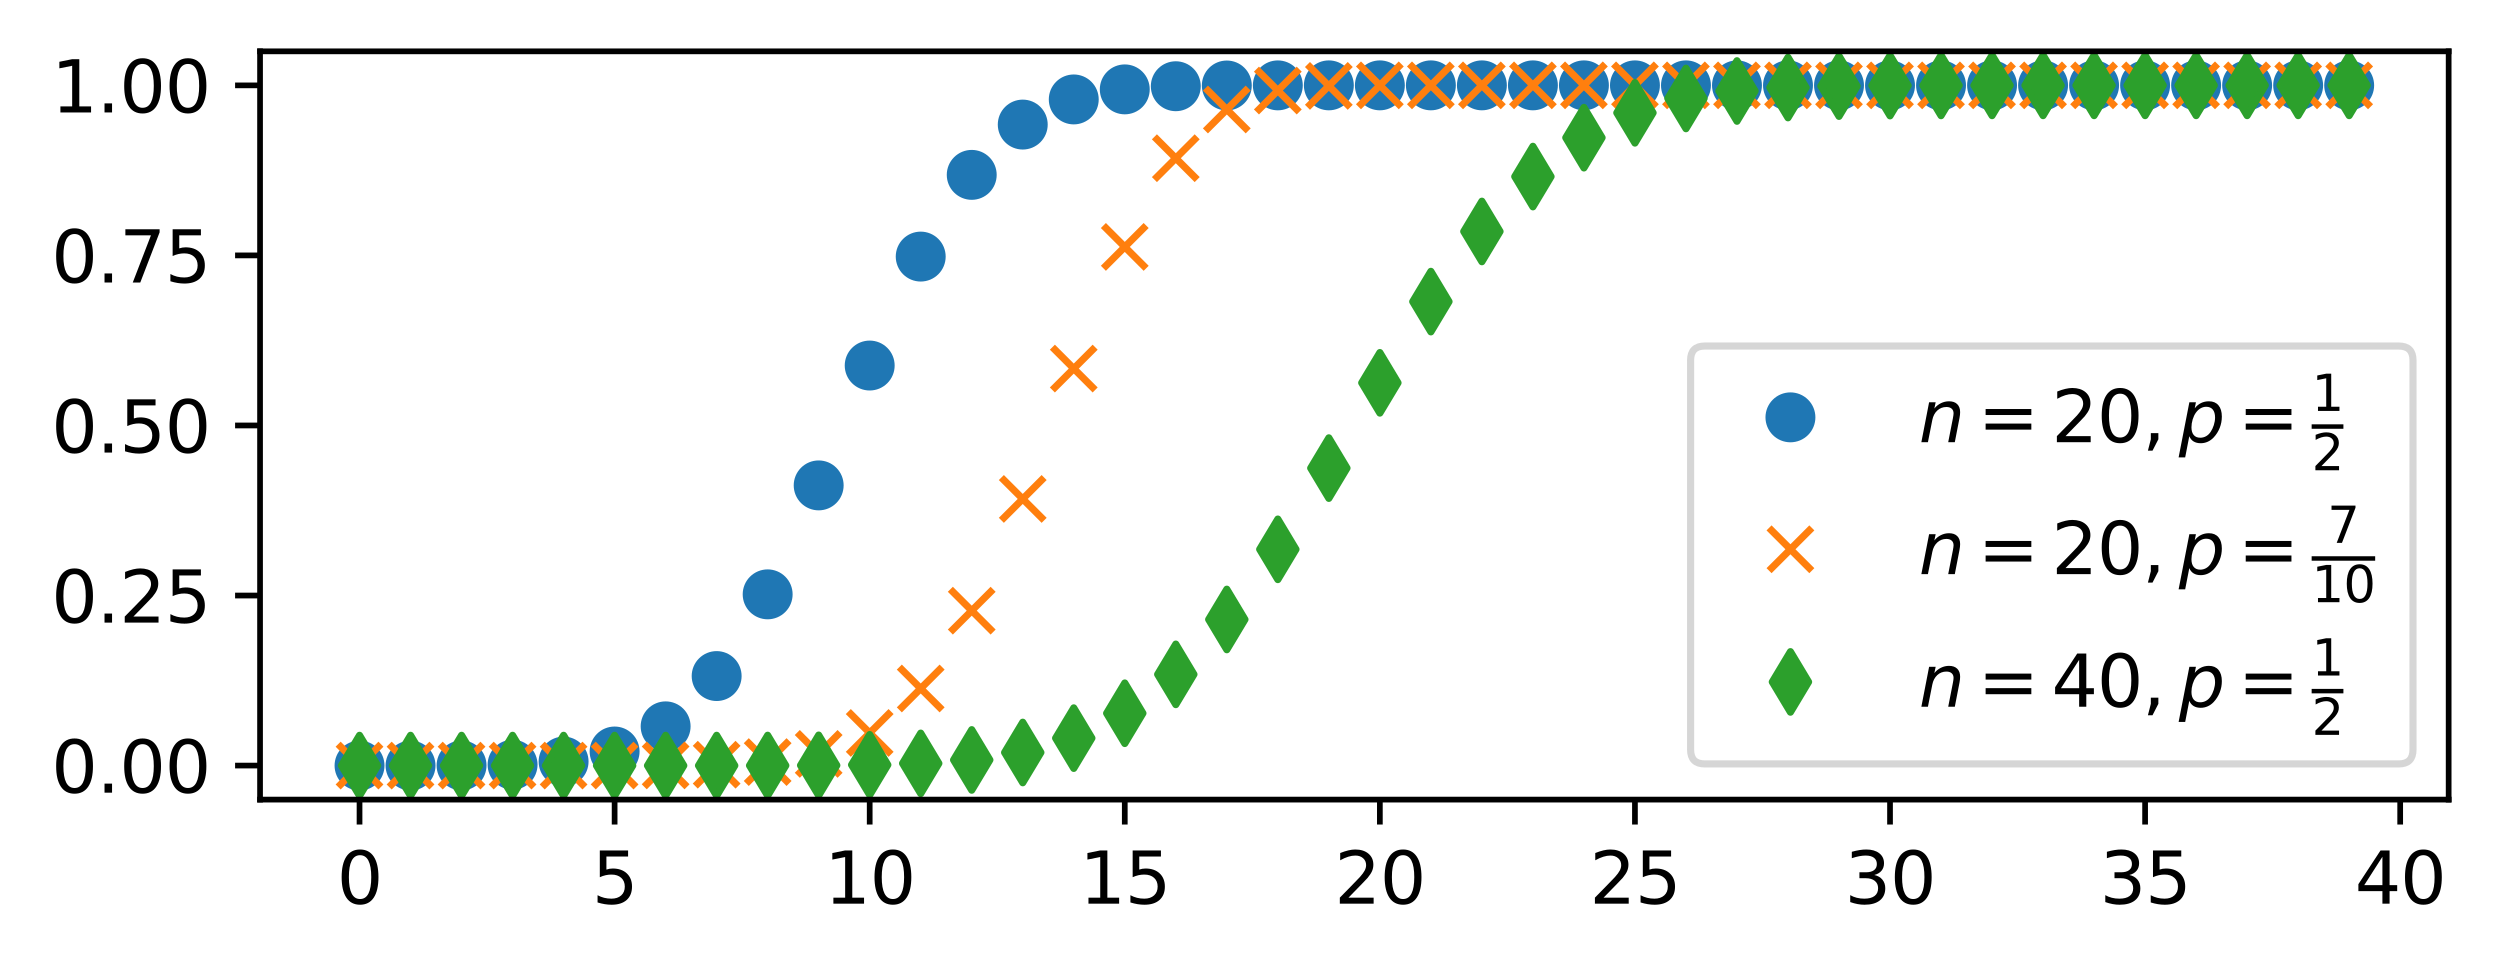 <?xml version="1.0" encoding="utf-8" standalone="no"?>
<!DOCTYPE svg PUBLIC "-//W3C//DTD SVG 1.1//EN"
  "http://www.w3.org/Graphics/SVG/1.1/DTD/svg11.dtd">
<svg xmlns:xlink="http://www.w3.org/1999/xlink" width="350.566pt" height="136.001pt" viewBox="0 0 350.566 136.001" xmlns="http://www.w3.org/2000/svg" version="1.1">
 <defs>
  <style type="text/css">*{stroke-linejoin: round; stroke-linecap: butt}</style>
 </defs>
 <g id="figure_1">
  <g id="patch_1">
   <path d="M 0 136.001 
L 350.566 136.001 
L 350.566 0 
L 0 0 
z
" style="fill: #ffffff"/>
  </g>
  <g id="axes_1">
   <g id="patch_2">
    <path d="M 36.466 112.123 
L 343.366 112.123 
L 343.366 7.2 
L 36.466 7.2 
z
" style="fill: #ffffff"/>
   </g>
   <g id="matplotlib.axis_1">
    <g id="xtick_1">
     <g id="line2d_1">
      <defs>
       <path id="m6c454addde" d="M 0 0 
L 0 3.5 
" style="stroke: #000000; stroke-width: 0.8"/>
      </defs>
      <g>
       <use xlink:href="#m6c454addde" x="50.416" y="112.123" style="stroke: #000000; stroke-width: 0.8"/>
      </g>
     </g>
     <g id="text_1">
      <!-- 0 -->
      <g transform="translate(47.234 126.722) scale(0.1 -0.1)">
       <defs>
        <path id="DejaVuSans-30" d="M 2034 4250 
Q 1547 4250 1301 3770 
Q 1056 3291 1056 2328 
Q 1056 1369 1301 889 
Q 1547 409 2034 409 
Q 2525 409 2770 889 
Q 3016 1369 3016 2328 
Q 3016 3291 2770 3770 
Q 2525 4250 2034 4250 
z
M 2034 4750 
Q 2819 4750 3233 4129 
Q 3647 3509 3647 2328 
Q 3647 1150 3233 529 
Q 2819 -91 2034 -91 
Q 1250 -91 836 529 
Q 422 1150 422 2328 
Q 422 3509 836 4129 
Q 1250 4750 2034 4750 
z
" transform="scale(0.016)"/>
       </defs>
       <use xlink:href="#DejaVuSans-30"/>
      </g>
     </g>
    </g>
    <g id="xtick_2">
     <g id="line2d_2">
      <g>
       <use xlink:href="#m6c454addde" x="86.185" y="112.123" style="stroke: #000000; stroke-width: 0.8"/>
      </g>
     </g>
     <g id="text_2">
      <!-- 5 -->
      <g transform="translate(83.004 126.722) scale(0.1 -0.1)">
       <defs>
        <path id="DejaVuSans-35" d="M 691 4666 
L 3169 4666 
L 3169 4134 
L 1269 4134 
L 1269 2991 
Q 1406 3038 1543 3061 
Q 1681 3084 1819 3084 
Q 2600 3084 3056 2656 
Q 3513 2228 3513 1497 
Q 3513 744 3044 326 
Q 2575 -91 1722 -91 
Q 1428 -91 1123 -41 
Q 819 9 494 109 
L 494 744 
Q 775 591 1075 516 
Q 1375 441 1709 441 
Q 2250 441 2565 725 
Q 2881 1009 2881 1497 
Q 2881 1984 2565 2268 
Q 2250 2553 1709 2553 
Q 1456 2553 1204 2497 
Q 953 2441 691 2322 
L 691 4666 
z
" transform="scale(0.016)"/>
       </defs>
       <use xlink:href="#DejaVuSans-35"/>
      </g>
     </g>
    </g>
    <g id="xtick_3">
     <g id="line2d_3">
      <g>
       <use xlink:href="#m6c454addde" x="121.954" y="112.123" style="stroke: #000000; stroke-width: 0.8"/>
      </g>
     </g>
     <g id="text_3">
      <!-- 10 -->
      <g transform="translate(115.592 126.722) scale(0.1 -0.1)">
       <defs>
        <path id="DejaVuSans-31" d="M 794 531 
L 1825 531 
L 1825 4091 
L 703 3866 
L 703 4441 
L 1819 4666 
L 2450 4666 
L 2450 531 
L 3481 531 
L 3481 0 
L 794 0 
L 794 531 
z
" transform="scale(0.016)"/>
       </defs>
       <use xlink:href="#DejaVuSans-31"/>
       <use xlink:href="#DejaVuSans-30" x="63.623"/>
      </g>
     </g>
    </g>
    <g id="xtick_4">
     <g id="line2d_4">
      <g>
       <use xlink:href="#m6c454addde" x="157.723" y="112.123" style="stroke: #000000; stroke-width: 0.8"/>
      </g>
     </g>
     <g id="text_4">
      <!-- 15 -->
      <g transform="translate(151.361 126.722) scale(0.1 -0.1)">
       <use xlink:href="#DejaVuSans-31"/>
       <use xlink:href="#DejaVuSans-35" x="63.623"/>
      </g>
     </g>
    </g>
    <g id="xtick_5">
     <g id="line2d_5">
      <g>
       <use xlink:href="#m6c454addde" x="193.493" y="112.123" style="stroke: #000000; stroke-width: 0.8"/>
      </g>
     </g>
     <g id="text_5">
      <!-- 20 -->
      <g transform="translate(187.13 126.722) scale(0.1 -0.1)">
       <defs>
        <path id="DejaVuSans-32" d="M 1228 531 
L 3431 531 
L 3431 0 
L 469 0 
L 469 531 
Q 828 903 1448 1529 
Q 2069 2156 2228 2338 
Q 2531 2678 2651 2914 
Q 2772 3150 2772 3378 
Q 2772 3750 2511 3984 
Q 2250 4219 1831 4219 
Q 1534 4219 1204 4116 
Q 875 4013 500 3803 
L 500 4441 
Q 881 4594 1212 4672 
Q 1544 4750 1819 4750 
Q 2544 4750 2975 4387 
Q 3406 4025 3406 3419 
Q 3406 3131 3298 2873 
Q 3191 2616 2906 2266 
Q 2828 2175 2409 1742 
Q 1991 1309 1228 531 
z
" transform="scale(0.016)"/>
       </defs>
       <use xlink:href="#DejaVuSans-32"/>
       <use xlink:href="#DejaVuSans-30" x="63.623"/>
      </g>
     </g>
    </g>
    <g id="xtick_6">
     <g id="line2d_6">
      <g>
       <use xlink:href="#m6c454addde" x="229.262" y="112.123" style="stroke: #000000; stroke-width: 0.8"/>
      </g>
     </g>
     <g id="text_6">
      <!-- 25 -->
      <g transform="translate(222.899 126.722) scale(0.1 -0.1)">
       <use xlink:href="#DejaVuSans-32"/>
       <use xlink:href="#DejaVuSans-35" x="63.623"/>
      </g>
     </g>
    </g>
    <g id="xtick_7">
     <g id="line2d_7">
      <g>
       <use xlink:href="#m6c454addde" x="265.031" y="112.123" style="stroke: #000000; stroke-width: 0.8"/>
      </g>
     </g>
     <g id="text_7">
      <!-- 30 -->
      <g transform="translate(258.669 126.722) scale(0.1 -0.1)">
       <defs>
        <path id="DejaVuSans-33" d="M 2597 2516 
Q 3050 2419 3304 2112 
Q 3559 1806 3559 1356 
Q 3559 666 3084 287 
Q 2609 -91 1734 -91 
Q 1441 -91 1130 -33 
Q 819 25 488 141 
L 488 750 
Q 750 597 1062 519 
Q 1375 441 1716 441 
Q 2309 441 2620 675 
Q 2931 909 2931 1356 
Q 2931 1769 2642 2001 
Q 2353 2234 1838 2234 
L 1294 2234 
L 1294 2753 
L 1863 2753 
Q 2328 2753 2575 2939 
Q 2822 3125 2822 3475 
Q 2822 3834 2567 4026 
Q 2313 4219 1838 4219 
Q 1578 4219 1281 4162 
Q 984 4106 628 3988 
L 628 4550 
Q 988 4650 1302 4700 
Q 1616 4750 1894 4750 
Q 2613 4750 3031 4423 
Q 3450 4097 3450 3541 
Q 3450 3153 3228 2886 
Q 3006 2619 2597 2516 
z
" transform="scale(0.016)"/>
       </defs>
       <use xlink:href="#DejaVuSans-33"/>
       <use xlink:href="#DejaVuSans-30" x="63.623"/>
      </g>
     </g>
    </g>
    <g id="xtick_8">
     <g id="line2d_8">
      <g>
       <use xlink:href="#m6c454addde" x="300.8" y="112.123" style="stroke: #000000; stroke-width: 0.8"/>
      </g>
     </g>
     <g id="text_8">
      <!-- 35 -->
      <g transform="translate(294.438 126.722) scale(0.1 -0.1)">
       <use xlink:href="#DejaVuSans-33"/>
       <use xlink:href="#DejaVuSans-35" x="63.623"/>
      </g>
     </g>
    </g>
    <g id="xtick_9">
     <g id="line2d_9">
      <g>
       <use xlink:href="#m6c454addde" x="336.569" y="112.123" style="stroke: #000000; stroke-width: 0.8"/>
      </g>
     </g>
     <g id="text_9">
      <!-- 40 -->
      <g transform="translate(330.207 126.722) scale(0.1 -0.1)">
       <defs>
        <path id="DejaVuSans-34" d="M 2419 4116 
L 825 1625 
L 2419 1625 
L 2419 4116 
z
M 2253 4666 
L 3047 4666 
L 3047 1625 
L 3713 1625 
L 3713 1100 
L 3047 1100 
L 3047 0 
L 2419 0 
L 2419 1100 
L 313 1100 
L 313 1709 
L 2253 4666 
z
" transform="scale(0.016)"/>
       </defs>
       <use xlink:href="#DejaVuSans-34"/>
       <use xlink:href="#DejaVuSans-30" x="63.623"/>
      </g>
     </g>
    </g>
   </g>
   <g id="matplotlib.axis_2">
    <g id="ytick_1">
     <g id="line2d_10">
      <defs>
       <path id="m253c5346f9" d="M 0 0 
L -3.5 0 
" style="stroke: #000000; stroke-width: 0.8"/>
      </defs>
      <g>
       <use xlink:href="#m253c5346f9" x="36.466" y="107.354" style="stroke: #000000; stroke-width: 0.8"/>
      </g>
     </g>
     <g id="text_10">
      <!-- 0.00 -->
      <g transform="translate(7.2 111.153) scale(0.1 -0.1)">
       <defs>
        <path id="DejaVuSans-2e" d="M 684 794 
L 1344 794 
L 1344 0 
L 684 0 
L 684 794 
z
" transform="scale(0.016)"/>
       </defs>
       <use xlink:href="#DejaVuSans-30"/>
       <use xlink:href="#DejaVuSans-2e" x="63.623"/>
       <use xlink:href="#DejaVuSans-30" x="95.41"/>
       <use xlink:href="#DejaVuSans-30" x="159.033"/>
      </g>
     </g>
    </g>
    <g id="ytick_2">
     <g id="line2d_11">
      <g>
       <use xlink:href="#m253c5346f9" x="36.466" y="83.508" style="stroke: #000000; stroke-width: 0.8"/>
      </g>
     </g>
     <g id="text_11">
      <!-- 0.25 -->
      <g transform="translate(7.2 87.307) scale(0.1 -0.1)">
       <use xlink:href="#DejaVuSans-30"/>
       <use xlink:href="#DejaVuSans-2e" x="63.623"/>
       <use xlink:href="#DejaVuSans-32" x="95.41"/>
       <use xlink:href="#DejaVuSans-35" x="159.033"/>
      </g>
     </g>
    </g>
    <g id="ytick_3">
     <g id="line2d_12">
      <g>
       <use xlink:href="#m253c5346f9" x="36.466" y="59.662" style="stroke: #000000; stroke-width: 0.8"/>
      </g>
     </g>
     <g id="text_12">
      <!-- 0.50 -->
      <g transform="translate(7.2 63.461) scale(0.1 -0.1)">
       <use xlink:href="#DejaVuSans-30"/>
       <use xlink:href="#DejaVuSans-2e" x="63.623"/>
       <use xlink:href="#DejaVuSans-35" x="95.41"/>
       <use xlink:href="#DejaVuSans-30" x="159.033"/>
      </g>
     </g>
    </g>
    <g id="ytick_4">
     <g id="line2d_13">
      <g>
       <use xlink:href="#m253c5346f9" x="36.466" y="35.815" style="stroke: #000000; stroke-width: 0.8"/>
      </g>
     </g>
     <g id="text_13">
      <!-- 0.75 -->
      <g transform="translate(7.2 39.615) scale(0.1 -0.1)">
       <defs>
        <path id="DejaVuSans-37" d="M 525 4666 
L 3525 4666 
L 3525 4397 
L 1831 0 
L 1172 0 
L 2766 4134 
L 525 4134 
L 525 4666 
z
" transform="scale(0.016)"/>
       </defs>
       <use xlink:href="#DejaVuSans-30"/>
       <use xlink:href="#DejaVuSans-2e" x="63.623"/>
       <use xlink:href="#DejaVuSans-37" x="95.41"/>
       <use xlink:href="#DejaVuSans-35" x="159.033"/>
      </g>
     </g>
    </g>
    <g id="ytick_5">
     <g id="line2d_14">
      <g>
       <use xlink:href="#m253c5346f9" x="36.466" y="11.969" style="stroke: #000000; stroke-width: 0.8"/>
      </g>
     </g>
     <g id="text_14">
      <!-- 1.00 -->
      <g transform="translate(7.2 15.768) scale(0.1 -0.1)">
       <use xlink:href="#DejaVuSans-31"/>
       <use xlink:href="#DejaVuSans-2e" x="63.623"/>
       <use xlink:href="#DejaVuSans-30" x="95.41"/>
       <use xlink:href="#DejaVuSans-30" x="159.033"/>
      </g>
     </g>
    </g>
   </g>
   <g id="line2d_15">
    <defs>
     <path id="mf980059683" d="M 0 3 
C 0.796 3 1.559 2.684 2.121 2.121 
C 2.684 1.559 3 0.796 3 0 
C 3 -0.796 2.684 -1.559 2.121 -2.121 
C 1.559 -2.684 0.796 -3 0 -3 
C -0.796 -3 -1.559 -2.684 -2.121 -2.121 
C -2.684 -1.559 -3 -0.796 -3 0 
C -3 0.796 -2.684 1.559 -2.121 2.121 
C -1.559 2.684 -0.796 3 0 3 
z
" style="stroke: #1f77b4"/>
    </defs>
    <g clip-path="url(#p00b41804b0)">
     <use xlink:href="#mf980059683" x="50.416" y="107.354" style="fill: #1f77b4; stroke: #1f77b4"/>
     <use xlink:href="#mf980059683" x="57.569" y="107.352" style="fill: #1f77b4; stroke: #1f77b4"/>
     <use xlink:href="#mf980059683" x="64.723" y="107.335" style="fill: #1f77b4; stroke: #1f77b4"/>
     <use xlink:href="#mf980059683" x="71.877" y="107.231" style="fill: #1f77b4; stroke: #1f77b4"/>
     <use xlink:href="#mf980059683" x="79.031" y="106.79" style="fill: #1f77b4; stroke: #1f77b4"/>
     <use xlink:href="#mf980059683" x="86.185" y="105.38" style="fill: #1f77b4; stroke: #1f77b4"/>
     <use xlink:href="#mf980059683" x="93.339" y="101.854" style="fill: #1f77b4; stroke: #1f77b4"/>
     <use xlink:href="#mf980059683" x="100.493" y="94.802" style="fill: #1f77b4; stroke: #1f77b4"/>
     <use xlink:href="#mf980059683" x="107.646" y="83.343" style="fill: #1f77b4; stroke: #1f77b4"/>
     <use xlink:href="#mf980059683" x="114.8" y="68.065" style="fill: #1f77b4; stroke: #1f77b4"/>
     <use xlink:href="#mf980059683" x="121.954" y="51.258" style="fill: #1f77b4; stroke: #1f77b4"/>
     <use xlink:href="#mf980059683" x="129.108" y="35.98" style="fill: #1f77b4; stroke: #1f77b4"/>
     <use xlink:href="#mf980059683" x="136.262" y="24.521" style="fill: #1f77b4; stroke: #1f77b4"/>
     <use xlink:href="#mf980059683" x="143.416" y="17.469" style="fill: #1f77b4; stroke: #1f77b4"/>
     <use xlink:href="#mf980059683" x="150.569" y="13.943" style="fill: #1f77b4; stroke: #1f77b4"/>
     <use xlink:href="#mf980059683" x="157.723" y="12.533" style="fill: #1f77b4; stroke: #1f77b4"/>
     <use xlink:href="#mf980059683" x="164.877" y="12.092" style="fill: #1f77b4; stroke: #1f77b4"/>
     <use xlink:href="#mf980059683" x="172.031" y="11.988" style="fill: #1f77b4; stroke: #1f77b4"/>
     <use xlink:href="#mf980059683" x="179.185" y="11.971" style="fill: #1f77b4; stroke: #1f77b4"/>
     <use xlink:href="#mf980059683" x="186.339" y="11.969" style="fill: #1f77b4; stroke: #1f77b4"/>
     <use xlink:href="#mf980059683" x="193.493" y="11.969" style="fill: #1f77b4; stroke: #1f77b4"/>
     <use xlink:href="#mf980059683" x="200.646" y="11.969" style="fill: #1f77b4; stroke: #1f77b4"/>
     <use xlink:href="#mf980059683" x="207.8" y="11.969" style="fill: #1f77b4; stroke: #1f77b4"/>
     <use xlink:href="#mf980059683" x="214.954" y="11.969" style="fill: #1f77b4; stroke: #1f77b4"/>
     <use xlink:href="#mf980059683" x="222.108" y="11.969" style="fill: #1f77b4; stroke: #1f77b4"/>
     <use xlink:href="#mf980059683" x="229.262" y="11.969" style="fill: #1f77b4; stroke: #1f77b4"/>
     <use xlink:href="#mf980059683" x="236.416" y="11.969" style="fill: #1f77b4; stroke: #1f77b4"/>
     <use xlink:href="#mf980059683" x="243.569" y="11.969" style="fill: #1f77b4; stroke: #1f77b4"/>
     <use xlink:href="#mf980059683" x="250.723" y="11.969" style="fill: #1f77b4; stroke: #1f77b4"/>
     <use xlink:href="#mf980059683" x="257.877" y="11.969" style="fill: #1f77b4; stroke: #1f77b4"/>
     <use xlink:href="#mf980059683" x="265.031" y="11.969" style="fill: #1f77b4; stroke: #1f77b4"/>
     <use xlink:href="#mf980059683" x="272.185" y="11.969" style="fill: #1f77b4; stroke: #1f77b4"/>
     <use xlink:href="#mf980059683" x="279.339" y="11.969" style="fill: #1f77b4; stroke: #1f77b4"/>
     <use xlink:href="#mf980059683" x="286.493" y="11.969" style="fill: #1f77b4; stroke: #1f77b4"/>
     <use xlink:href="#mf980059683" x="293.646" y="11.969" style="fill: #1f77b4; stroke: #1f77b4"/>
     <use xlink:href="#mf980059683" x="300.8" y="11.969" style="fill: #1f77b4; stroke: #1f77b4"/>
     <use xlink:href="#mf980059683" x="307.954" y="11.969" style="fill: #1f77b4; stroke: #1f77b4"/>
     <use xlink:href="#mf980059683" x="315.108" y="11.969" style="fill: #1f77b4; stroke: #1f77b4"/>
     <use xlink:href="#mf980059683" x="322.262" y="11.969" style="fill: #1f77b4; stroke: #1f77b4"/>
     <use xlink:href="#mf980059683" x="329.416" y="11.969" style="fill: #1f77b4; stroke: #1f77b4"/>
    </g>
   </g>
   <g id="line2d_16">
    <defs>
     <path id="m35cc7adc56" d="M -3 3 
L 3 -3 
M -3 -3 
L 3 3 
" style="stroke: #ff7f0e"/>
    </defs>
    <g clip-path="url(#p00b41804b0)">
     <use xlink:href="#m35cc7adc56" x="50.416" y="107.354" style="fill: #ff7f0e; stroke: #ff7f0e"/>
     <use xlink:href="#m35cc7adc56" x="57.569" y="107.354" style="fill: #ff7f0e; stroke: #ff7f0e"/>
     <use xlink:href="#m35cc7adc56" x="64.723" y="107.354" style="fill: #ff7f0e; stroke: #ff7f0e"/>
     <use xlink:href="#m35cc7adc56" x="71.877" y="107.354" style="fill: #ff7f0e; stroke: #ff7f0e"/>
     <use xlink:href="#m35cc7adc56" x="79.031" y="107.353" style="fill: #ff7f0e; stroke: #ff7f0e"/>
     <use xlink:href="#m35cc7adc56" x="86.185" y="107.35" style="fill: #ff7f0e; stroke: #ff7f0e"/>
     <use xlink:href="#m35cc7adc56" x="93.339" y="107.329" style="fill: #ff7f0e; stroke: #ff7f0e"/>
     <use xlink:href="#m35cc7adc56" x="100.493" y="107.232" style="fill: #ff7f0e; stroke: #ff7f0e"/>
     <use xlink:href="#m35cc7adc56" x="107.646" y="106.864" style="fill: #ff7f0e; stroke: #ff7f0e"/>
     <use xlink:href="#m35cc7adc56" x="114.8" y="105.718" style="fill: #ff7f0e; stroke: #ff7f0e"/>
     <use xlink:href="#m35cc7adc56" x="121.954" y="102.779" style="fill: #ff7f0e; stroke: #ff7f0e"/>
     <use xlink:href="#m35cc7adc56" x="129.108" y="96.544" style="fill: #ff7f0e; stroke: #ff7f0e"/>
     <use xlink:href="#m35cc7adc56" x="136.262" y="85.632" style="fill: #ff7f0e; stroke: #ff7f0e"/>
     <use xlink:href="#m35cc7adc56" x="143.416" y="69.964" style="fill: #ff7f0e; stroke: #ff7f0e"/>
     <use xlink:href="#m35cc7adc56" x="150.569" y="51.685" style="fill: #ff7f0e; stroke: #ff7f0e"/>
     <use xlink:href="#m35cc7adc56" x="157.723" y="34.624" style="fill: #ff7f0e; stroke: #ff7f0e"/>
     <use xlink:href="#m35cc7adc56" x="164.877" y="22.184" style="fill: #ff7f0e; stroke: #ff7f0e"/>
     <use xlink:href="#m35cc7adc56" x="172.031" y="15.354" style="fill: #ff7f0e; stroke: #ff7f0e"/>
     <use xlink:href="#m35cc7adc56" x="179.185" y="12.698" style="fill: #ff7f0e; stroke: #ff7f0e"/>
     <use xlink:href="#m35cc7adc56" x="186.339" y="12.045" style="fill: #ff7f0e; stroke: #ff7f0e"/>
     <use xlink:href="#m35cc7adc56" x="193.493" y="11.969" style="fill: #ff7f0e; stroke: #ff7f0e"/>
     <use xlink:href="#m35cc7adc56" x="200.646" y="11.969" style="fill: #ff7f0e; stroke: #ff7f0e"/>
     <use xlink:href="#m35cc7adc56" x="207.8" y="11.969" style="fill: #ff7f0e; stroke: #ff7f0e"/>
     <use xlink:href="#m35cc7adc56" x="214.954" y="11.969" style="fill: #ff7f0e; stroke: #ff7f0e"/>
     <use xlink:href="#m35cc7adc56" x="222.108" y="11.969" style="fill: #ff7f0e; stroke: #ff7f0e"/>
     <use xlink:href="#m35cc7adc56" x="229.262" y="11.969" style="fill: #ff7f0e; stroke: #ff7f0e"/>
     <use xlink:href="#m35cc7adc56" x="236.416" y="11.969" style="fill: #ff7f0e; stroke: #ff7f0e"/>
     <use xlink:href="#m35cc7adc56" x="243.569" y="11.969" style="fill: #ff7f0e; stroke: #ff7f0e"/>
     <use xlink:href="#m35cc7adc56" x="250.723" y="11.969" style="fill: #ff7f0e; stroke: #ff7f0e"/>
     <use xlink:href="#m35cc7adc56" x="257.877" y="11.969" style="fill: #ff7f0e; stroke: #ff7f0e"/>
     <use xlink:href="#m35cc7adc56" x="265.031" y="11.969" style="fill: #ff7f0e; stroke: #ff7f0e"/>
     <use xlink:href="#m35cc7adc56" x="272.185" y="11.969" style="fill: #ff7f0e; stroke: #ff7f0e"/>
     <use xlink:href="#m35cc7adc56" x="279.339" y="11.969" style="fill: #ff7f0e; stroke: #ff7f0e"/>
     <use xlink:href="#m35cc7adc56" x="286.493" y="11.969" style="fill: #ff7f0e; stroke: #ff7f0e"/>
     <use xlink:href="#m35cc7adc56" x="293.646" y="11.969" style="fill: #ff7f0e; stroke: #ff7f0e"/>
     <use xlink:href="#m35cc7adc56" x="300.8" y="11.969" style="fill: #ff7f0e; stroke: #ff7f0e"/>
     <use xlink:href="#m35cc7adc56" x="307.954" y="11.969" style="fill: #ff7f0e; stroke: #ff7f0e"/>
     <use xlink:href="#m35cc7adc56" x="315.108" y="11.969" style="fill: #ff7f0e; stroke: #ff7f0e"/>
     <use xlink:href="#m35cc7adc56" x="322.262" y="11.969" style="fill: #ff7f0e; stroke: #ff7f0e"/>
     <use xlink:href="#m35cc7adc56" x="329.416" y="11.969" style="fill: #ff7f0e; stroke: #ff7f0e"/>
    </g>
   </g>
   <g id="line2d_17">
    <defs>
     <path id="m566cb4d6b4" d="M -0 4.243 
L 2.546 0 
L 0 -4.243 
L -2.546 -0 
z
" style="stroke: #2ca02c; stroke-linejoin: miter"/>
    </defs>
    <g clip-path="url(#p00b41804b0)">
     <use xlink:href="#m566cb4d6b4" x="50.416" y="107.354" style="fill: #2ca02c; stroke: #2ca02c; stroke-linejoin: miter"/>
     <use xlink:href="#m566cb4d6b4" x="57.569" y="107.354" style="fill: #2ca02c; stroke: #2ca02c; stroke-linejoin: miter"/>
     <use xlink:href="#m566cb4d6b4" x="64.723" y="107.354" style="fill: #2ca02c; stroke: #2ca02c; stroke-linejoin: miter"/>
     <use xlink:href="#m566cb4d6b4" x="71.877" y="107.354" style="fill: #2ca02c; stroke: #2ca02c; stroke-linejoin: miter"/>
     <use xlink:href="#m566cb4d6b4" x="79.031" y="107.354" style="fill: #2ca02c; stroke: #2ca02c; stroke-linejoin: miter"/>
     <use xlink:href="#m566cb4d6b4" x="86.185" y="107.354" style="fill: #2ca02c; stroke: #2ca02c; stroke-linejoin: miter"/>
     <use xlink:href="#m566cb4d6b4" x="93.339" y="107.353" style="fill: #2ca02c; stroke: #2ca02c; stroke-linejoin: miter"/>
     <use xlink:href="#m566cb4d6b4" x="100.493" y="107.352" style="fill: #2ca02c; stroke: #2ca02c; stroke-linejoin: miter"/>
     <use xlink:href="#m566cb4d6b4" x="107.646" y="107.345" style="fill: #2ca02c; stroke: #2ca02c; stroke-linejoin: miter"/>
     <use xlink:href="#m566cb4d6b4" x="114.8" y="107.321" style="fill: #2ca02c; stroke: #2ca02c; stroke-linejoin: miter"/>
     <use xlink:href="#m566cb4d6b4" x="121.954" y="107.248" style="fill: #2ca02c; stroke: #2ca02c; stroke-linejoin: miter"/>
     <use xlink:href="#m566cb4d6b4" x="129.108" y="107.047" style="fill: #2ca02c; stroke: #2ca02c; stroke-linejoin: miter"/>
     <use xlink:href="#m566cb4d6b4" x="136.262" y="106.563" style="fill: #2ca02c; stroke: #2ca02c; stroke-linejoin: miter"/>
     <use xlink:href="#m566cb4d6b4" x="143.416" y="105.519" style="fill: #2ca02c; stroke: #2ca02c; stroke-linejoin: miter"/>
     <use xlink:href="#m566cb4d6b4" x="150.569" y="103.506" style="fill: #2ca02c; stroke: #2ca02c; stroke-linejoin: miter"/>
     <use xlink:href="#m566cb4d6b4" x="157.723" y="100.016" style="fill: #2ca02c; stroke: #2ca02c; stroke-linejoin: miter"/>
     <use xlink:href="#m566cb4d6b4" x="164.877" y="94.563" style="fill: #2ca02c; stroke: #2ca02c; stroke-linejoin: miter"/>
     <use xlink:href="#m566cb4d6b4" x="172.031" y="86.866" style="fill: #2ca02c; stroke: #2ca02c; stroke-linejoin: miter"/>
     <use xlink:href="#m566cb4d6b4" x="179.185" y="77.03" style="fill: #2ca02c; stroke: #2ca02c; stroke-linejoin: miter"/>
     <use xlink:href="#m566cb4d6b4" x="186.339" y="65.641" style="fill: #2ca02c; stroke: #2ca02c; stroke-linejoin: miter"/>
     <use xlink:href="#m566cb4d6b4" x="193.493" y="53.682" style="fill: #2ca02c; stroke: #2ca02c; stroke-linejoin: miter"/>
     <use xlink:href="#m566cb4d6b4" x="200.646" y="42.293" style="fill: #2ca02c; stroke: #2ca02c; stroke-linejoin: miter"/>
     <use xlink:href="#m566cb4d6b4" x="207.8" y="32.457" style="fill: #2ca02c; stroke: #2ca02c; stroke-linejoin: miter"/>
     <use xlink:href="#m566cb4d6b4" x="214.954" y="24.76" style="fill: #2ca02c; stroke: #2ca02c; stroke-linejoin: miter"/>
     <use xlink:href="#m566cb4d6b4" x="222.108" y="19.307" style="fill: #2ca02c; stroke: #2ca02c; stroke-linejoin: miter"/>
     <use xlink:href="#m566cb4d6b4" x="229.262" y="15.818" style="fill: #2ca02c; stroke: #2ca02c; stroke-linejoin: miter"/>
     <use xlink:href="#m566cb4d6b4" x="236.416" y="13.804" style="fill: #2ca02c; stroke: #2ca02c; stroke-linejoin: miter"/>
     <use xlink:href="#m566cb4d6b4" x="243.569" y="12.76" style="fill: #2ca02c; stroke: #2ca02c; stroke-linejoin: miter"/>
     <use xlink:href="#m566cb4d6b4" x="250.723" y="12.276" style="fill: #2ca02c; stroke: #2ca02c; stroke-linejoin: miter"/>
     <use xlink:href="#m566cb4d6b4" x="257.877" y="12.075" style="fill: #2ca02c; stroke: #2ca02c; stroke-linejoin: miter"/>
     <use xlink:href="#m566cb4d6b4" x="265.031" y="12.002" style="fill: #2ca02c; stroke: #2ca02c; stroke-linejoin: miter"/>
     <use xlink:href="#m566cb4d6b4" x="272.185" y="11.978" style="fill: #2ca02c; stroke: #2ca02c; stroke-linejoin: miter"/>
     <use xlink:href="#m566cb4d6b4" x="279.339" y="11.971" style="fill: #2ca02c; stroke: #2ca02c; stroke-linejoin: miter"/>
     <use xlink:href="#m566cb4d6b4" x="286.493" y="11.97" style="fill: #2ca02c; stroke: #2ca02c; stroke-linejoin: miter"/>
     <use xlink:href="#m566cb4d6b4" x="293.646" y="11.969" style="fill: #2ca02c; stroke: #2ca02c; stroke-linejoin: miter"/>
     <use xlink:href="#m566cb4d6b4" x="300.8" y="11.969" style="fill: #2ca02c; stroke: #2ca02c; stroke-linejoin: miter"/>
     <use xlink:href="#m566cb4d6b4" x="307.954" y="11.969" style="fill: #2ca02c; stroke: #2ca02c; stroke-linejoin: miter"/>
     <use xlink:href="#m566cb4d6b4" x="315.108" y="11.969" style="fill: #2ca02c; stroke: #2ca02c; stroke-linejoin: miter"/>
     <use xlink:href="#m566cb4d6b4" x="322.262" y="11.969" style="fill: #2ca02c; stroke: #2ca02c; stroke-linejoin: miter"/>
     <use xlink:href="#m566cb4d6b4" x="329.416" y="11.969" style="fill: #2ca02c; stroke: #2ca02c; stroke-linejoin: miter"/>
    </g>
   </g>
   <g id="patch_3">
    <path d="M 36.466 112.123 
L 36.466 7.2 
" style="fill: none; stroke: #000000; stroke-width: 0.8; stroke-linejoin: miter; stroke-linecap: square"/>
   </g>
   <g id="patch_4">
    <path d="M 343.366 112.123 
L 343.366 7.2 
" style="fill: none; stroke: #000000; stroke-width: 0.8; stroke-linejoin: miter; stroke-linecap: square"/>
   </g>
   <g id="patch_5">
    <path d="M 36.466 112.123 
L 343.366 112.123 
" style="fill: none; stroke: #000000; stroke-width: 0.8; stroke-linejoin: miter; stroke-linecap: square"/>
   </g>
   <g id="patch_6">
    <path d="M 36.466 7.2 
L 343.366 7.2 
" style="fill: none; stroke: #000000; stroke-width: 0.8; stroke-linejoin: miter; stroke-linecap: square"/>
   </g>
   <g id="legend_1">
    <g id="patch_7">
     <path d="M 239.066 107.123 
L 336.366 107.123 
Q 338.366 107.123 338.366 105.123 
L 338.366 50.523 
Q 338.366 48.523 336.366 48.523 
L 239.066 48.523 
Q 237.066 48.523 237.066 50.523 
L 237.066 105.123 
Q 237.066 107.123 239.066 107.123 
z
" style="fill: #ffffff; opacity: 0.8; stroke: #cccccc; stroke-linejoin: miter"/>
    </g>
    <g id="line2d_18">
     <g>
      <use xlink:href="#mf980059683" x="251.066" y="58.523" style="fill: #1f77b4; stroke: #1f77b4"/>
     </g>
    </g>
    <g id="text_15">
     <!-- $n=20, p=\frac{1}{2}$ -->
     <g transform="translate(269.066 62.023) scale(0.1 -0.1)">
      <defs>
       <path id="DejaVuSans-Oblique-6e" d="M 3566 2113 
L 3156 0 
L 2578 0 
L 2988 2091 
Q 3016 2238 3031 2350 
Q 3047 2463 3047 2528 
Q 3047 2791 2881 2937 
Q 2716 3084 2419 3084 
Q 1956 3084 1622 2776 
Q 1288 2469 1184 1941 
L 800 0 
L 225 0 
L 903 3500 
L 1478 3500 
L 1363 2950 
Q 1603 3253 1940 3418 
Q 2278 3584 2650 3584 
Q 3113 3584 3367 3334 
Q 3622 3084 3622 2631 
Q 3622 2519 3608 2391 
Q 3594 2263 3566 2113 
z
" transform="scale(0.016)"/>
       <path id="DejaVuSans-3d" d="M 678 2906 
L 4684 2906 
L 4684 2381 
L 678 2381 
L 678 2906 
z
M 678 1631 
L 4684 1631 
L 4684 1100 
L 678 1100 
L 678 1631 
z
" transform="scale(0.016)"/>
       <path id="DejaVuSans-2c" d="M 750 794 
L 1409 794 
L 1409 256 
L 897 -744 
L 494 -744 
L 750 256 
L 750 794 
z
" transform="scale(0.016)"/>
       <path id="DejaVuSans-Oblique-70" d="M 3175 2156 
Q 3175 2616 2975 2859 
Q 2775 3103 2400 3103 
Q 2144 3103 1911 2972 
Q 1678 2841 1497 2591 
Q 1319 2344 1212 1994 
Q 1106 1644 1106 1300 
Q 1106 863 1306 627 
Q 1506 391 1875 391 
Q 2147 391 2380 519 
Q 2613 647 2778 891 
Q 2956 1147 3065 1494 
Q 3175 1841 3175 2156 
z
M 1394 2969 
Q 1625 3272 1939 3428 
Q 2253 3584 2638 3584 
Q 3175 3584 3472 3232 
Q 3769 2881 3769 2247 
Q 3769 1728 3584 1258 
Q 3400 788 3053 416 
Q 2822 169 2531 39 
Q 2241 -91 1919 -91 
Q 1547 -91 1294 64 
Q 1041 219 916 525 
L 556 -1331 
L -19 -1331 
L 922 3500 
L 1497 3500 
L 1394 2969 
z
" transform="scale(0.016)"/>
      </defs>
      <use xlink:href="#DejaVuSans-Oblique-6e" transform="translate(0 0.169)"/>
      <use xlink:href="#DejaVuSans-3d" transform="translate(82.861 0.169)"/>
      <use xlink:href="#DejaVuSans-32" transform="translate(186.133 0.169)"/>
      <use xlink:href="#DejaVuSans-30" transform="translate(249.756 0.169)"/>
      <use xlink:href="#DejaVuSans-2c" transform="translate(313.379 0.169)"/>
      <use xlink:href="#DejaVuSans-Oblique-70" transform="translate(364.648 0.169)"/>
      <use xlink:href="#DejaVuSans-3d" transform="translate(447.607 0.169)"/>
      <use xlink:href="#DejaVuSans-31" transform="translate(550.879 43.966) scale(0.7)"/>
      <use xlink:href="#DejaVuSans-32" transform="translate(550.879 -39.237) scale(0.7)"/>
      <path d="M 550.879 18.966 
L 550.879 25.216 
L 595.415 25.216 
L 595.415 18.966 
L 550.879 18.966 
z
"/>
     </g>
    </g>
    <g id="line2d_19">
     <g>
      <use xlink:href="#m35cc7adc56" x="251.066" y="77.023" style="fill: #ff7f0e; stroke: #ff7f0e"/>
     </g>
    </g>
    <g id="text_16">
     <!-- $n=20, p=\frac{7}{10}$ -->
     <g transform="translate(269.066 80.523) scale(0.1 -0.1)">
      <use xlink:href="#DejaVuSans-Oblique-6e" transform="translate(0 0.169)"/>
      <use xlink:href="#DejaVuSans-3d" transform="translate(82.861 0.169)"/>
      <use xlink:href="#DejaVuSans-32" transform="translate(186.133 0.169)"/>
      <use xlink:href="#DejaVuSans-30" transform="translate(249.756 0.169)"/>
      <use xlink:href="#DejaVuSans-2c" transform="translate(313.379 0.169)"/>
      <use xlink:href="#DejaVuSans-Oblique-70" transform="translate(364.648 0.169)"/>
      <use xlink:href="#DejaVuSans-3d" transform="translate(447.607 0.169)"/>
      <use xlink:href="#DejaVuSans-37" transform="translate(572.879 43.966) scale(0.7)"/>
      <use xlink:href="#DejaVuSans-31" transform="translate(550.879 -39.237) scale(0.7)"/>
      <use xlink:href="#DejaVuSans-30" transform="translate(595.415 -39.237) scale(0.7)"/>
      <path d="M 550.879 18.966 
L 550.879 25.216 
L 639.951 25.216 
L 639.951 18.966 
L 550.879 18.966 
z
"/>
     </g>
    </g>
    <g id="line2d_20">
     <g>
      <use xlink:href="#m566cb4d6b4" x="251.066" y="95.623" style="fill: #2ca02c; stroke: #2ca02c; stroke-linejoin: miter"/>
     </g>
    </g>
    <g id="text_17">
     <!-- $n=40, p=\frac{1}{2}$ -->
     <g transform="translate(269.066 99.123) scale(0.1 -0.1)">
      <use xlink:href="#DejaVuSans-Oblique-6e" transform="translate(0 0.169)"/>
      <use xlink:href="#DejaVuSans-3d" transform="translate(82.861 0.169)"/>
      <use xlink:href="#DejaVuSans-34" transform="translate(186.133 0.169)"/>
      <use xlink:href="#DejaVuSans-30" transform="translate(249.756 0.169)"/>
      <use xlink:href="#DejaVuSans-2c" transform="translate(313.379 0.169)"/>
      <use xlink:href="#DejaVuSans-Oblique-70" transform="translate(364.648 0.169)"/>
      <use xlink:href="#DejaVuSans-3d" transform="translate(447.607 0.169)"/>
      <use xlink:href="#DejaVuSans-31" transform="translate(550.879 43.966) scale(0.7)"/>
      <use xlink:href="#DejaVuSans-32" transform="translate(550.879 -39.237) scale(0.7)"/>
      <path d="M 550.879 18.966 
L 550.879 25.216 
L 595.415 25.216 
L 595.415 18.966 
L 550.879 18.966 
z
"/>
     </g>
    </g>
   </g>
  </g>
 </g>
 <defs>
  <clipPath id="p00b41804b0">
   <rect x="36.466" y="7.2" width="306.9" height="104.923"/>
  </clipPath>
 </defs>
</svg>
